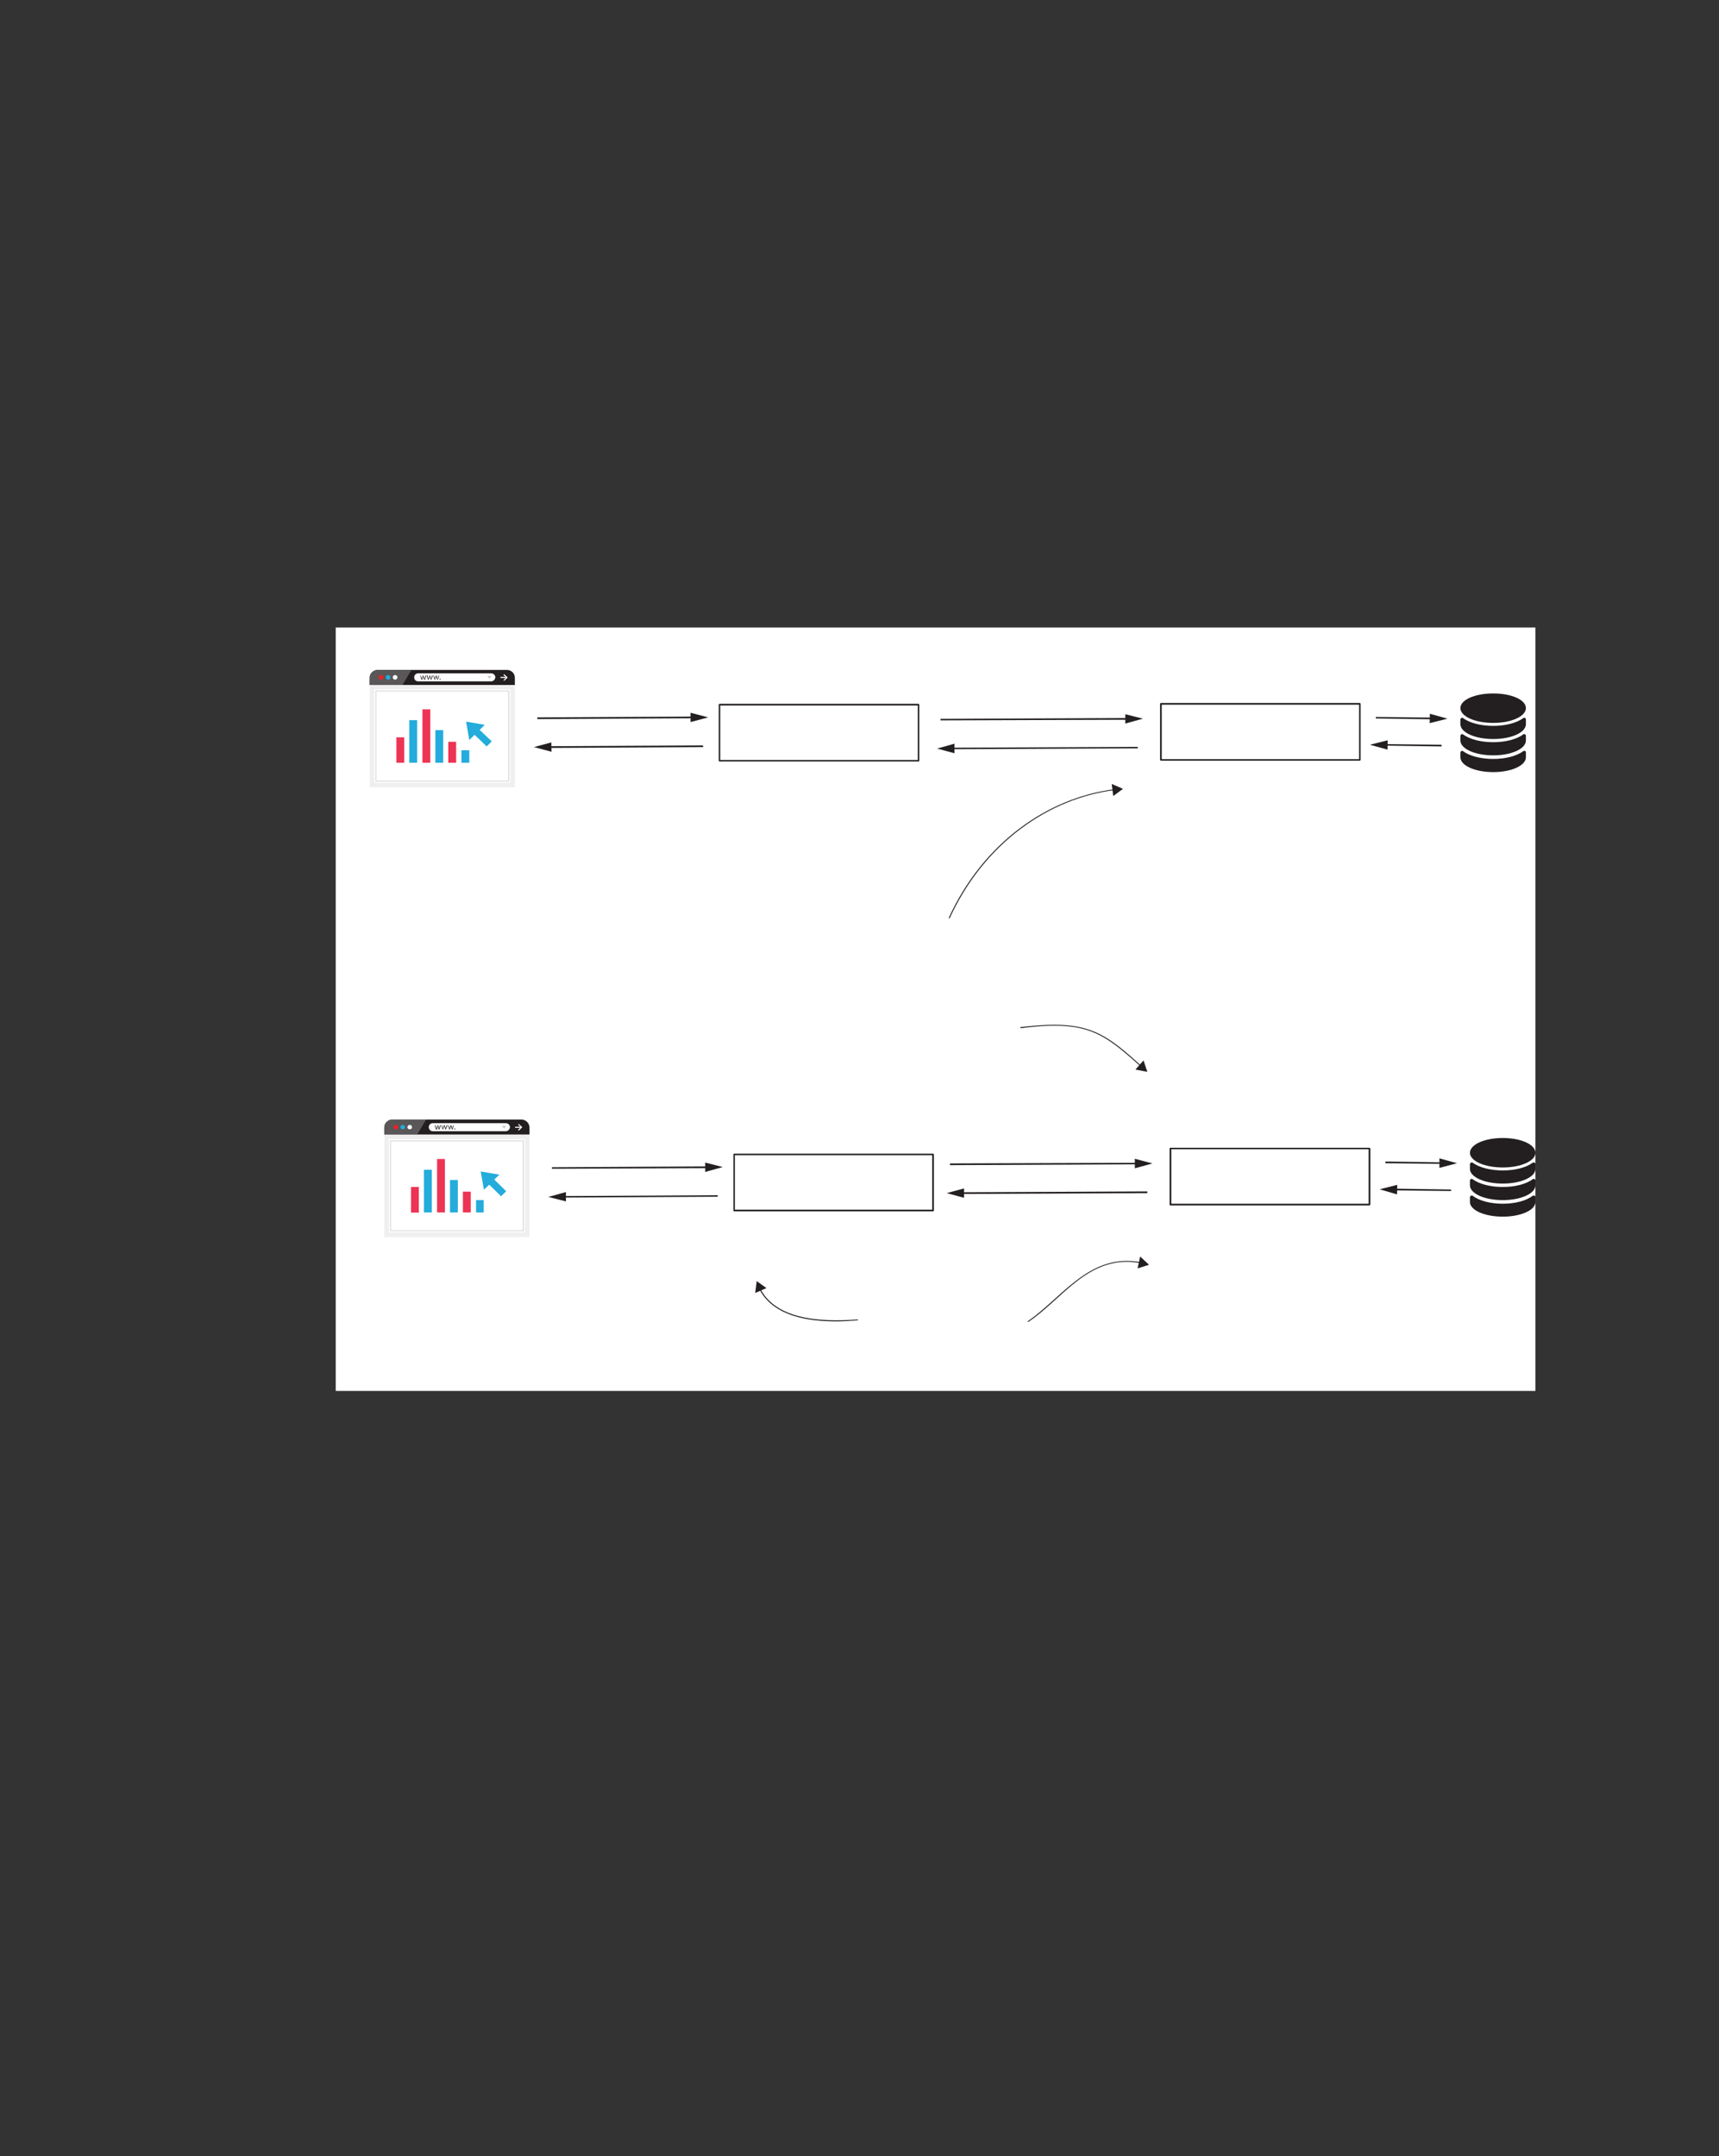 <?xml version="1.0" encoding="UTF-8" standalone="no"?>
<!DOCTYPE svg PUBLIC "-//W3C//DTD SVG 1.1//EN"
"http://www.w3.org/Graphics/SVG/1.1/DTD/svg11.dtd">
<svg viewBox="0 0 811 1017" version="1.1" xmlns="http://www.w3.org/2000/svg" xmlns:xlink="http://www.w3.org/1999/xlink">
<rect x="0" y="0" width="811" height="1017" fill="#333333" stroke="none"/>
<defs>
<clipPath id="c0_457"><path d="M101.1,763.8v-501H724.4v501Z"/></clipPath>
<style type="text/css"><![CDATA[
.g0_457{
fill: #FFFFFF;
}
.g1_457{
fill: #231F20;
}
.g2_457{
fill: #5A5758;
}
.g3_457{
fill: #EFEFEF;
}
.g4_457{
fill: #DFDFDF;
}
.g5_457{
fill: #EC2224;
}
.g6_457{
fill: #23ACDC;
}
.g7_457{
fill: #C9C9C8;
}
.g8_457{
fill: #ED3454;
}
]]></style>
</defs>
<path clip-path="url(#c0_457)" d="M158.4,656.1h566V296h-566Z" class="g0_457"/>
<path d="M242.9,323.1v-3.4c0,-2.1,-1.7,-3.7,-3.8,-3.7H178.3c-2.1,0,-3.9,1.6,-3.9,3.7v3.4h68.5Z" class="g1_457"/>
<path d="M189.9,323.1H174.4v-3.4c0,-2.1,1.8,-3.7,3.9,-3.7h15.8l-4.2,7.1Z" class="g2_457"/>
<path d="M175.5,370.2h66.4V324.1H175.5Z" class="g0_457"/>
<path d="M240.8,325.2v44H176.6v-44h64.2m2.1,-2.1H174.4v48.2h68.5Z" class="g3_457"/>
<path d="M239.7,326.2v42H177.6v-42h62.1m.6,-.5H177.1v43h63.2Z" class="g4_457"/>
<path d="M180.9,319.5c0,.6,-.5,1.1,-1.1,1.1c-.6,0,-1.1,-.5,-1.1,-1.1c0,-.6,.5,-1.1,1.1,-1.1c.6,0,1.1,.5,1.1,1.1Z" class="g5_457"/>
<path d="M184.2,319.5c0,.6,-.5,1.1,-1.1,1.1c-.6,0,-1.1,-.5,-1.1,-1.1c0,-.6,.5,-1.1,1.1,-1.1c.6,0,1.1,.5,1.1,1.1Z" class="g6_457"/>
<path d="M187.5,319.5c0,.6,-.5,1.1,-1.1,1.1c-.6,0,-1.1,-.5,-1.1,-1.1c0,-.6,.5,-1.1,1.1,-1.1c.6,0,1.1,.5,1.1,1.1Z" class="g0_457"/>
<path d="M231.7,321.4H197.3c-1.1,0,-1.9,-.8,-1.9,-1.9c0,-1,.8,-1.9,1.9,-1.9h34.4c1.1,0,2,.9,2,1.9c-.1,1,-.9,1.9,-2,1.9Z" class="g0_457"/>
<path d="M198.6,318.7l.2,.9c.1,.2,.2,.5,.2,.7c.1,-.2,.1,-.4,.2,-.6l.3,-1h.3l.3,1c.1,.2,.1,.4,.2,.6c0,-.2,.1,-.4,.2,-.6l.2,-1h.4l-.6,1.9h-.4l-.3,-.9c0,-.2,-.1,-.4,-.1,-.6c-.1,.2,-.1,.4,-.2,.6l-.3,.9h-.4l-.5,-1.9h.3Z" class="g1_457"/>
<path d="M201.7,318.7l.2,.9c.1,.2,.1,.5,.2,.7c0,-.2,.1,-.4,.2,-.6l.3,-1h.3l.3,1c0,.2,.1,.4,.1,.6h.1c0,-.2,.1,-.4,.1,-.6l.3,-1h.4l-.7,1.9h-.3l-.3,-.9c-.1,-.2,-.1,-.5,-.2,-.7c0,.2,-.1,.5,-.1,.7l-.4,.9h-.3l-.6,-2h.4v.1Z" class="g1_457"/>
<path d="M204.7,318.7l.3,.9c.1,.2,.1,.5,.1,.7h.1c0,-.2,.1,-.4,.1,-.6l.4,-1h.3l.3,1c0,.2,.1,.4,.1,.6h.1c0,-.2,0,-.4,.1,-.6l.3,-1h.3l-.6,1.9h-.3l-.3,-.9c-.1,-.2,-.1,-.4,-.2,-.6c0,.2,-.1,.4,-.2,.6l-.3,.9H205l-.6,-1.9h.3Z" class="g1_457"/>
<path d="M207.4,320.4c0,-.2,.1,-.3,.2,-.3c.2,0,.3,.1,.3,.3c0,.1,-.1,.2,-.3,.2c-.1,0,-.2,-.1,-.2,-.2Z" class="g1_457"/>
<path d="M236.1,319.8h3.1v-.5h-3.1Z" class="g0_457"/>
<path d="M238.8,319.6l-1.3,-1.2l.4,-.4l1.6,1.6l-1.6,1.5l-.4,-.3l1.3,-1.2Z" class="g0_457"/>
<path d="M229.9,318.9h2l-1,1.3l-1,-1.3Z" class="g7_457"/>
<path d="M211.5,359.8h3.7v-9.9h-3.7Z" class="g8_457"/>
<path d="M217.7,359.8h3.7v-5.9h-3.7Z" class="g6_457"/>
<path d="M205.4,359.8h3.7V344.4h-3.7Z" class="g6_457"/>
<path d="M199.3,359.8H203V334.6h-3.7Z" class="g8_457"/>
<path d="M193.1,359.8h3.7V339.7h-3.7Z" class="g6_457"/>
<path d="M187,359.8h3.7v-12H187Z" class="g8_457"/>
<path d="M223.9,346.6l5.7,5.5l2.4,-2.4l-5.7,-5.4l2.4,-2.4l-8.8,-1.5l1.5,8.7l2.5,-2.5Z" class="g6_457"/>
<path d="M719.5,354.3c-.3,-.2,-.6,-.2,-.8,0c-3.1,2.3,-8.4,3.7,-14.2,3.7c-5.9,0,-11.2,-1.4,-14.3,-3.7c-.3,-.2,-.6,-.2,-.7,0c-.3,.1,-.5,.4,-.5,.6v2.3c0,3.9,6.8,7,15.5,7c8.6,0,15.4,-3.1,15.4,-7v-2.3c0,-.3,-.1,-.6,-.4,-.6Z" class="g1_457"/>
<path d="M719.5,338.7c-.3,-.2,-.6,-.2,-.8,0c-3.1,2.3,-8.4,3.7,-14.2,3.7c-5.9,0,-11.2,-1.4,-14.3,-3.7c-.3,-.2,-.6,-.2,-.7,0c-.3,.1,-.5,.4,-.5,.6v2.3c0,3.9,6.8,7,15.5,7c8.6,0,15.4,-3.1,15.4,-7v-2.3c0,-.2,-.1,-.5,-.4,-.6Z" class="g1_457"/>
<path d="M704.5,341c8.6,0,15.4,-3.1,15.4,-7c0,-3.9,-6.8,-6.9,-15.4,-6.9c-8.7,0,-15.5,3,-15.5,6.9c0,3.9,6.8,7,15.5,7Z" class="g1_457"/>
<path d="M719.5,346.4c-.3,-.2,-.6,-.2,-.8,0c-3.1,2.3,-8.4,3.7,-14.2,3.7c-5.9,0,-11.2,-1.4,-14.3,-3.7c-.3,-.2,-.6,-.2,-.7,0c-.3,.1,-.5,.5,-.5,.6v2.3c0,3.9,6.8,7,15.5,7c8.6,0,15.4,-3.1,15.4,-7V347c0,-.1,-.1,-.5,-.4,-.6Z" class="g1_457"/>
<path d="M547.7,332v.4h93.5v25.7H548.1V332h-.4v.4V332h-.4v26.4l.1,.3l.3,.1h93.9l.2,-.1l.1,-.3V332l-.1,-.3l-.2,-.1H547.7l-.3,.1l-.1,.3h.4Z" class="g1_457"/>
<path d="M339.5,332.4v.4H433v25.7H339.8V332.4h-.3v.4v-.4h-.4v26.5l.1,.2l.3,.1h93.8l.3,-.1l.1,-.2V332.4l-.1,-.3l-.3,-.1H339.5l-.3,.1l-.1,.3h.4Z" class="g1_457"/>
<path d="M253.5,339.2l73.8,-.4V338l-73.8,.4Z" class="g1_457"/>
<path d="M325.8,340.6l8.3,-2.2l-8.3,-2.2v4.4Z" class="g1_457"/>
<path d="M331.7,351.6l-73.1,.4v.8l73.1,-.4Z" class="g1_457"/>
<path d="M260.1,350.2l-8.2,2.2l8.3,2.2l-.1,-4.4Z" class="g1_457"/>
<path d="M443.7,339.8l88.7,-.3v-.8l-88.7,.4Z" class="g1_457"/>
<path d="M530.9,341.3l8.3,-2.3l-8.3,-2.1v4.4Z" class="g1_457"/>
<path d="M536.8,352.3l-88,.4v.7l88,-.4Z" class="g1_457"/>
<path d="M450.3,350.8l-8.2,2.3l8.2,2.2v-4.5Z" class="g1_457"/>
<path d="M649.1,338.9l27,.4v-.8l-27,-.3Z" class="g1_457"/>
<path d="M674.5,341.1l8.4,-2.1l-8.3,-2.3l-.1,4.4Z" class="g1_457"/>
<path d="M680.1,351.3l-27,-.3v.7l27,.4Z" class="g1_457"/>
<path d="M654.7,349.2l-8.4,2.1l8.3,2.3l.1,-4.4Z" class="g1_457"/>
<path d="M249.8,535.2v-3.3c0,-2.1,-1.7,-3.8,-3.8,-3.8H185.2c-2.2,0,-3.9,1.7,-3.9,3.8v3.3h68.5Z" class="g1_457"/>
<path d="M196.8,535.2H181.3v-3.3c0,-2.1,1.7,-3.8,3.9,-3.8H201l-4.2,7.1Z" class="g2_457"/>
<path d="M182.4,582.4h66.4V536.3H182.4Z" class="g0_457"/>
<path d="M247.7,537.3v44.1H183.5V537.3h64.2m2.1,-2.1H181.3v48.3h68.5Z" class="g3_457"/>
<path d="M246.6,538.4v41.9H184.5V538.4h62.1m.6,-.5H184v42.9h63.2Z" class="g4_457"/>
<path d="M187.8,531.7c0,.6,-.5,1,-1.1,1c-.6,0,-1.1,-.4,-1.1,-1c0,-.6,.5,-1.1,1.1,-1.1c.6,0,1.1,.5,1.1,1.1Z" class="g5_457"/>
<path d="M191.1,531.7c0,.6,-.5,1,-1.1,1c-.6,0,-1.1,-.4,-1.1,-1c0,-.6,.5,-1.1,1.1,-1.1c.6,0,1.1,.5,1.1,1.1Z" class="g6_457"/>
<path d="M194.4,531.7c0,.6,-.5,1,-1.1,1c-.6,0,-1.1,-.4,-1.1,-1c0,-.6,.5,-1.1,1.1,-1.1c.6,0,1.1,.5,1.1,1.1Z" class="g0_457"/>
<path d="M238.6,533.6H204.2c-1.1,0,-1.9,-.9,-1.9,-1.9c0,-1.1,.8,-1.9,1.9,-1.9h34.4c1.1,0,2,.8,2,1.9c-.1,1,-.9,1.9,-2,1.9Z" class="g0_457"/>
<path d="M205.5,530.8l.2,1c.1,.2,.1,.4,.2,.6c.1,-.2,.1,-.4,.2,-.6l.3,-1h.3l.3,1c.1,.2,.1,.5,.2,.6c0,-.1,.1,-.4,.1,-.6l.3,-1h.4l-.7,2H207l-.3,-.9c0,-.3,-.1,-.5,-.1,-.7c-.1,.2,-.2,.4,-.2,.7l-.3,.9h-.4l-.6,-2h.4Z" class="g1_457"/>
<path d="M208.5,530.8l.3,1c.1,.2,.1,.4,.2,.6c0,-.2,.1,-.4,.1,-.6l.4,-1h.3l.3,1c0,.2,.1,.5,.1,.6h.1c0,-.1,0,-.4,.1,-.6l.3,-1h.4l-.7,2h-.3l-.3,-1c-.1,-.2,-.1,-.4,-.2,-.6c0,.2,-.1,.4,-.2,.6l-.3,.9h-.3l-.6,-1.9h.3Z" class="g1_457"/>
<path d="M211.6,530.8l.3,1c.1,.2,.1,.4,.1,.6h.1c0,-.2,.1,-.4,.1,-.6l.4,-1h.3l.3,1c0,.2,.1,.5,.1,.6c.1,-.1,.1,-.4,.2,-.6l.3,-1h.3l-.6,2h-.3l-.3,-.9c-.1,-.3,-.2,-.5,-.2,-.7c0,.2,-.1,.4,-.2,.7l-.3,.9h-.3l-.6,-2h.3Z" class="g1_457"/>
<path d="M214.3,532.6c0,-.2,.1,-.3,.2,-.3c.2,0,.3,.1,.3,.3c0,.1,-.1,.2,-.3,.2c-.1,0,-.2,-.1,-.2,-.2Z" class="g1_457"/>
<path d="M243,532h3.1v-.5H243Z" class="g0_457"/>
<path d="M244.4,532.9l1.3,-1.2l-1.3,-1.2l.4,-.3l1.6,1.5l-1.6,1.6l-.4,-.4Z" class="g0_457"/>
<path d="M237.8,532.4l-1,-1.3h2l-1,1.3Z" class="g7_457"/>
<path d="M218.4,571.9h3.7v-9.8h-3.7Z" class="g8_457"/>
<path d="M224.6,571.9h3.6v-5.8h-3.6Z" class="g6_457"/>
<path d="M212.3,571.9H216V556.6h-3.7Z" class="g6_457"/>
<path d="M206.2,571.9h3.7V546.7h-3.7Z" class="g8_457"/>
<path d="M200,571.9h3.7V551.8H200Z" class="g6_457"/>
<path d="M193.9,572h3.7V559.9h-3.7Z" class="g8_457"/>
<path d="M228.3,561.2l2.5,-2.4l5.6,5.5l2.4,-2.4l-5.6,-5.5l2.4,-2.3l-8.8,-1.5l1.5,8.6Z" class="g6_457"/>
<path d="M724,564c-.3,-.1,-.6,-.1,-.8,0c-3.1,2.4,-8.3,3.8,-14.2,3.8c-5.9,0,-11.2,-1.4,-14.3,-3.8c-.3,-.1,-.6,-.1,-.7,0c-.3,.2,-.5,.5,-.5,.7V567c0,3.8,6.8,6.9,15.5,6.9c8.6,0,15.4,-3.1,15.4,-6.9v-2.3c0,-.3,-.1,-.7,-.4,-.7Z" class="g1_457"/>
<path d="M724,548.4c-.3,-.1,-.6,-.1,-.8,0c-3.1,2.3,-8.3,3.7,-14.2,3.7c-5.9,0,-11.2,-1.4,-14.3,-3.7c-.3,-.1,-.6,-.1,-.7,0c-.3,.2,-.5,.5,-.5,.6v2.4c0,3.8,6.8,6.9,15.5,6.9c8.6,0,15.4,-3.1,15.4,-6.9V549c0,-.1,-.1,-.4,-.4,-.6Z" class="g1_457"/>
<path d="M709,550.7c8.6,0,15.4,-3.1,15.4,-6.9c0,-3.9,-6.8,-7,-15.4,-7c-8.7,0,-15.5,3.1,-15.5,7c0,3.8,6.8,6.9,15.5,6.9Z" class="g1_457"/>
<path d="M724,556.2c-.3,-.2,-.6,-.2,-.8,0c-3.1,2.3,-8.3,3.7,-14.2,3.7c-5.9,0,-11.2,-1.4,-14.3,-3.7c-.3,-.2,-.6,-.2,-.7,0c-.3,.1,-.5,.4,-.5,.6v2.3c0,3.9,6.8,7,15.5,7c8.6,0,15.4,-3.1,15.4,-7v-2.3c0,-.2,-.1,-.5,-.4,-.6Z" class="g1_457"/>
<path d="M552.2,541.7v.4h93.5v25.7H552.6V541.7h-.4v.4v-.4h-.4v26.5l.1,.3l.3,.1h93.9l.2,-.1l.2,-.3V541.7l-.2,-.2l-.2,-.1H552.2l-.3,.1l-.1,.2h.4Z" class="g1_457"/>
<path d="M346.4,544.6v.3h93.4v25.7H346.7v-26h-.3v.3v-.3H346V571l.1,.3l.3,.1h93.8l.3,-.1l.1,-.3V544.6l-.1,-.3l-.3,-.1H346.4l-.3,.1l-.1,.3h.4Z" class="g1_457"/>
<path d="M260.4,551.3l73.8,-.3v-.8l-73.8,.4Z" class="g1_457"/>
<path d="M332.7,552.8l8.3,-2.3l-8.3,-2.1v4.4Z" class="g1_457"/>
<path d="M338.6,563.8l-73.1,.4v.7l73.1,-.4Z" class="g1_457"/>
<path d="M267,562.3l-8.3,2.3l8.3,2.1v-4.4Z" class="g1_457"/>
<path d="M448.2,549.6l88.7,-.4v-.7l-88.7,.3Z" class="g1_457"/>
<path d="M535.4,551.1l8.3,-2.3l-8.3,-2.2v4.5Z" class="g1_457"/>
<path d="M541.3,562l-88,.4v.8l88,-.4Z" class="g1_457"/>
<path d="M454.8,560.6l-8.2,2.2l8.2,2.2v-4.4Z" class="g1_457"/>
<path d="M653.6,548.7l27,.3v-.7l-27,-.4Z" class="g1_457"/>
<path d="M679.1,550.9l8.3,-2.2l-8.3,-2.3v4.5Z" class="g1_457"/>
<path d="M684.6,561.1l-27,-.4v.8l27,.3Z" class="g1_457"/>
<path d="M659.2,558.9l-8.3,2.1l8.2,2.4l.1,-4.5Z" class="g1_457"/>
<path d="M404.7,622.4c-3.6,.3,-7,.4,-10.3,.4c-18.2,0,-30.4,-4.7,-35.7,-14.9l-.4,.3c5.4,10.3,17.8,15.1,36.1,15.1c3.3,0,6.7,-.2,10.4,-.5l-.1,-.4Z" class="g1_457"/>
<path d="M361.6,607.6L357,604.3l-.7,5.6l5.3,-2.3Z" class="g1_457"/>
<path d="M485.1,623.6c7.6,-5.1,14.3,-12.3,21.5,-18.1c7.2,-5.8,15.1,-10.3,25,-10.3c2.1,0,4.2,.2,6.5,.7l.1,-.5c-2.3,-.4,-4.5,-.6,-6.6,-.6c-10.1,0,-18,4.6,-25.3,10.4c-7.3,5.8,-13.9,12.9,-21.5,18.1l.3,.3Z" class="g1_457"/>
<path d="M536.7,598.3l5.4,-1.7l-4.2,-3.9l-1.2,5.6Z" class="g1_457"/>
<path d="M448,433.2c16.3,-35.5,46.6,-56.5,77.7,-60.5v-.4c-31.3,4,-61.8,25.1,-78.1,60.7l.4,.2Z" class="g1_457"/>
<path d="M525.2,375.5l4.6,-3.4l-5.3,-2.3l.7,5.7Z" class="g1_457"/>
<path d="M481.5,485c6.1,-.8,11.4,-1.2,15.9,-1.2c18.4,0,26.1,6.1,40.7,19.2l.3,-.3c-14.6,-13.2,-22.5,-19.3,-41,-19.3c-4.6,0,-9.8,.4,-16,1.1l.1,.5Z" class="g1_457"/>
<path d="M535.7,504.5l5.6,1.1l-1.8,-5.4l-3.8,4.3Z" class="g1_457"/>
</svg>
